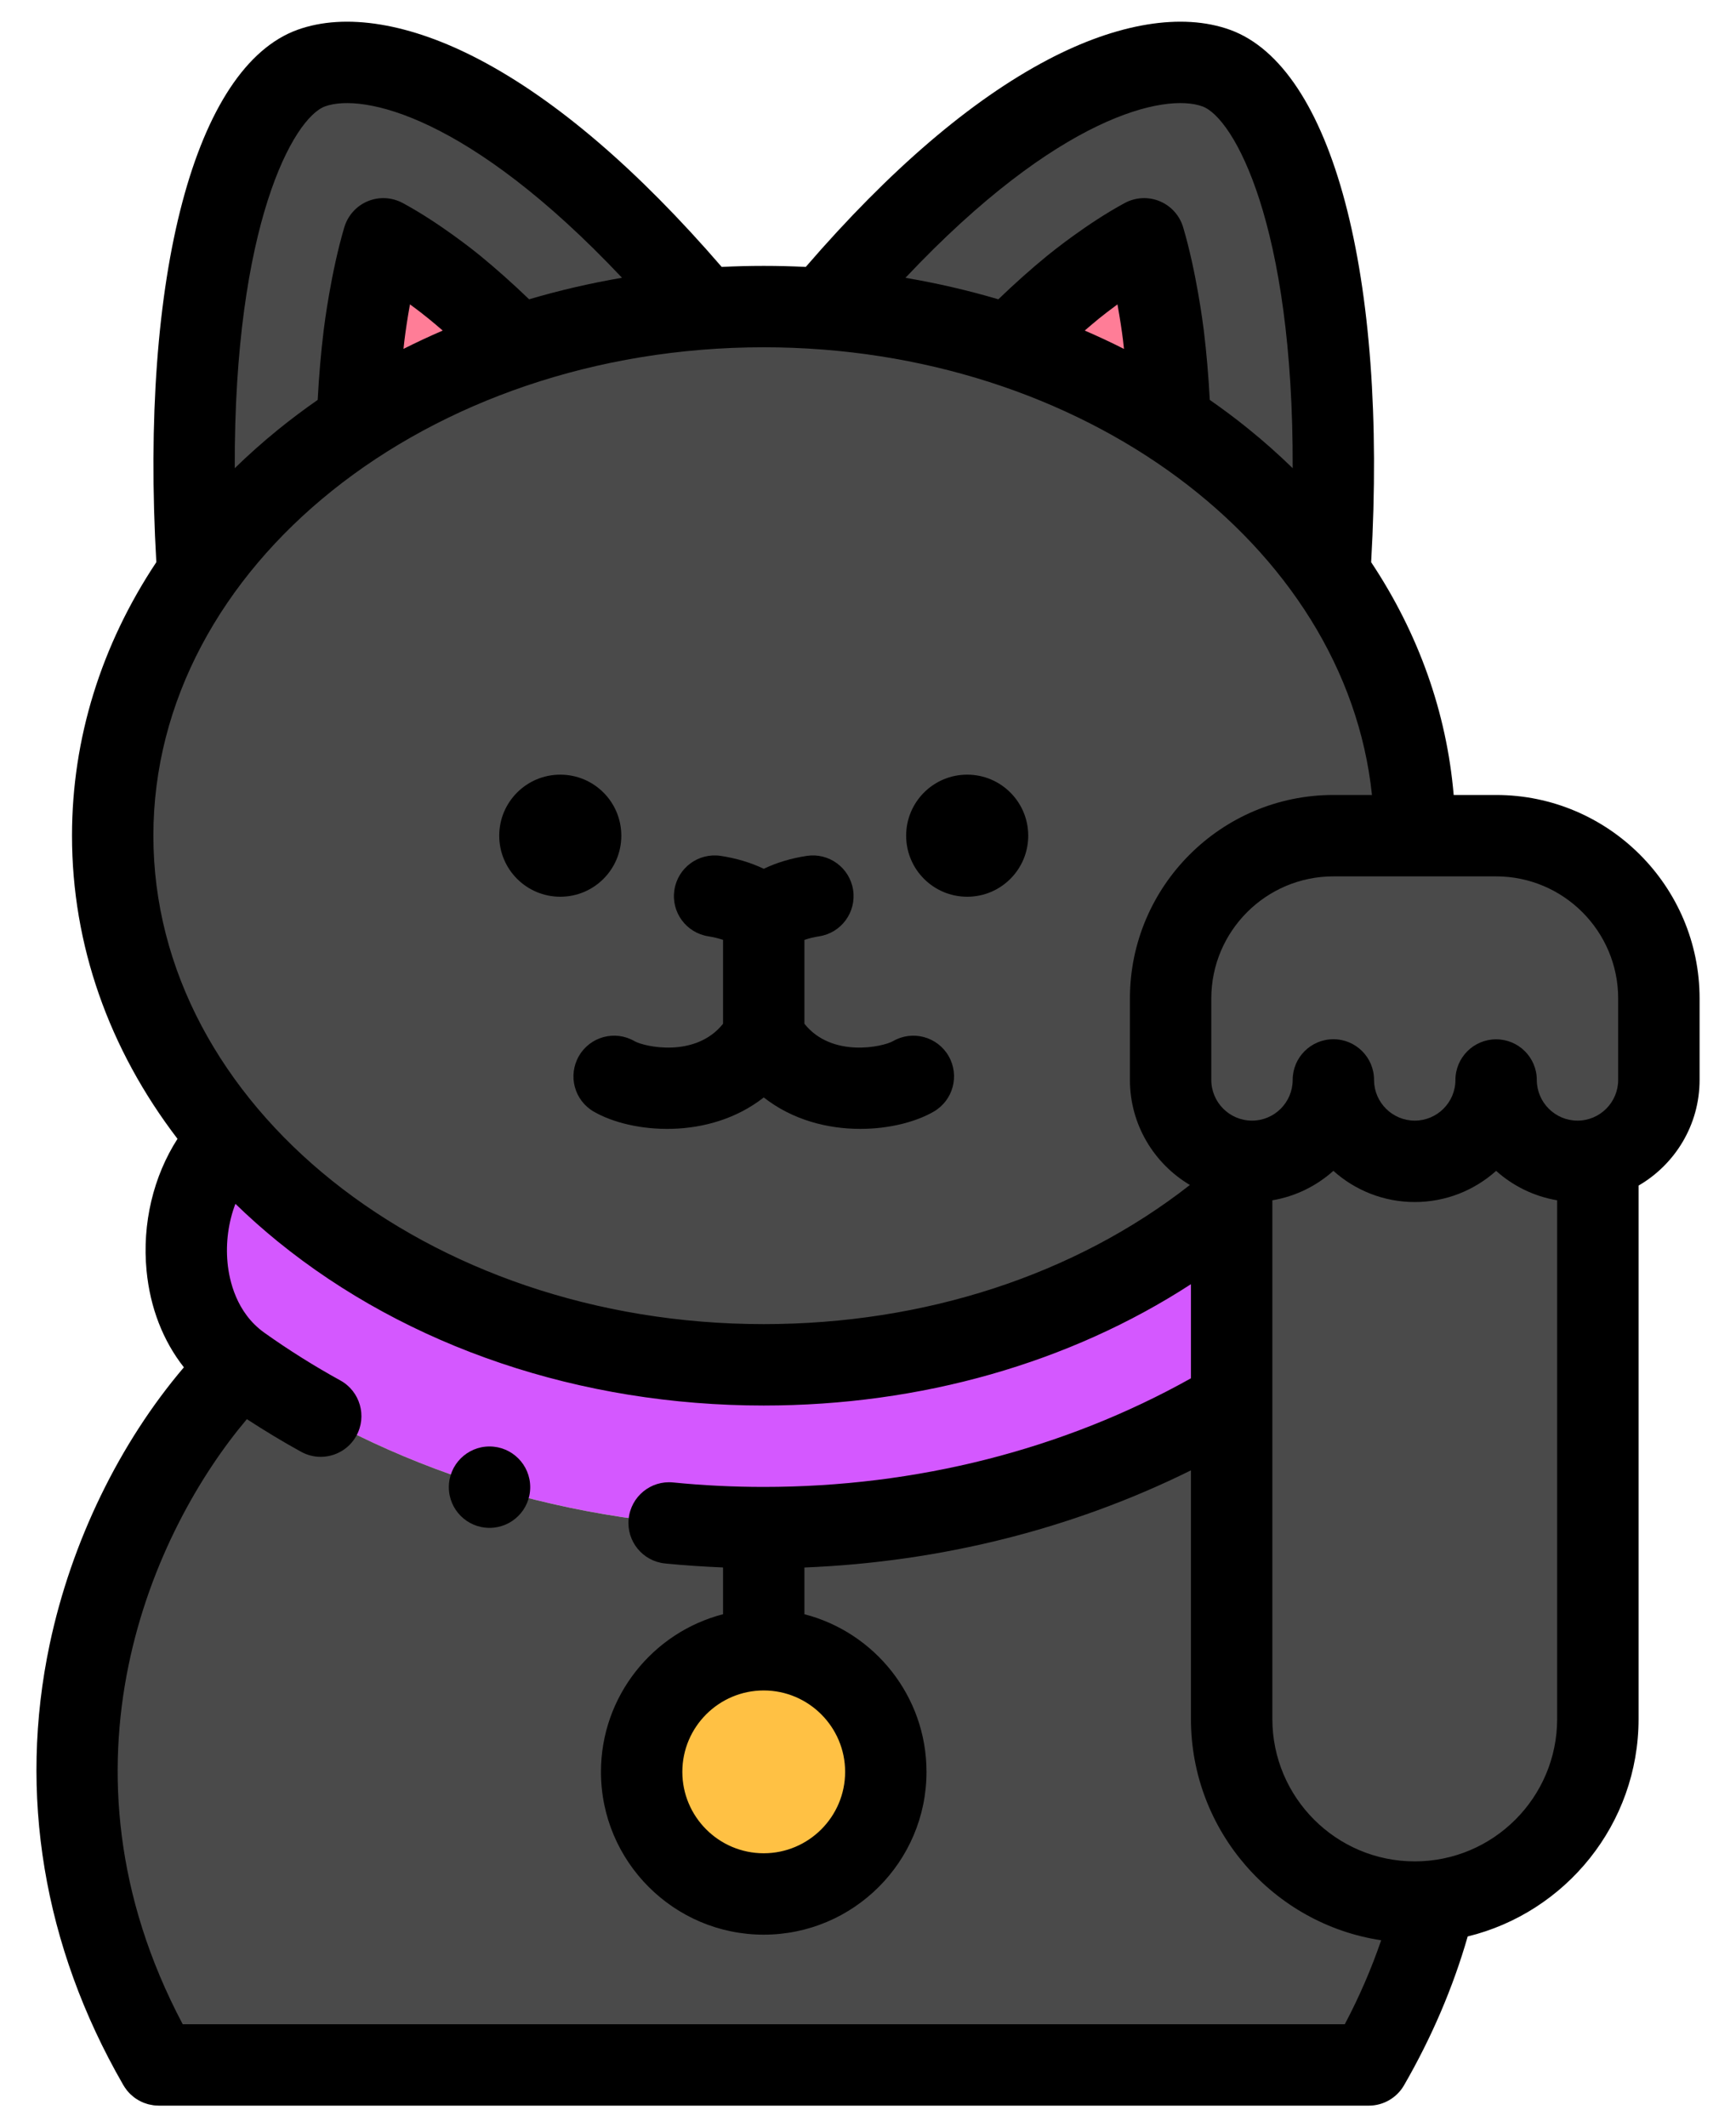 <svg width="40" height="49" viewBox="0 0 40 49" fill="none" xmlns="http://www.w3.org/2000/svg">
<path fill-rule="evenodd" clip-rule="evenodd" d="M8.235 9.726C9.35 9.001 10.595 8.403 11.938 7.959C11.462 7.478 10.973 7.026 10.472 6.616C10.151 6.354 9.457 5.837 8.833 5.501C8.603 6.271 8.447 7.248 8.389 7.723C8.308 8.379 8.259 9.049 8.235 9.726Z" fill="#FF7D97"/>
<path fill-rule="evenodd" clip-rule="evenodd" d="M8.235 9.726C8.259 9.049 8.308 8.379 8.389 7.722C8.447 7.248 8.603 6.271 8.833 5.501C9.458 5.837 10.151 6.354 10.472 6.616C10.973 7.026 11.463 7.478 11.938 7.958C13.279 7.514 14.718 7.223 16.221 7.112C11.925 2.006 8.676 1.026 7.173 1.568C5.54 2.157 4.103 6.254 4.558 13.22C5.503 11.874 6.754 10.688 8.235 9.726Z" fill="#4A4A4A"/>
<path fill-rule="evenodd" clip-rule="evenodd" d="M28.022 1.568C26.52 1.026 23.271 2.006 18.975 7.112C20.477 7.223 21.916 7.514 23.258 7.958C23.733 7.477 24.222 7.026 24.724 6.616C25.044 6.354 25.738 5.837 26.363 5.501C26.592 6.271 26.748 7.248 26.807 7.722C26.887 8.379 26.937 9.049 26.96 9.726C28.441 10.688 29.693 11.874 30.637 13.22C31.093 6.254 29.655 2.157 28.022 1.568Z" fill="#4A4A4A"/>
<path fill-rule="evenodd" clip-rule="evenodd" d="M26.362 5.501C25.738 5.837 25.044 6.354 24.723 6.616C24.222 7.026 23.733 7.478 23.257 7.959C24.6 8.403 25.845 9.001 26.96 9.726C26.936 9.049 26.887 8.379 26.806 7.723C26.748 7.248 26.592 6.271 26.362 5.501Z" fill="#FF7D97"/>
<path fill-rule="evenodd" clip-rule="evenodd" d="M23.257 7.959C21.916 7.514 20.477 7.223 18.974 7.112C18.521 7.079 18.061 7.062 17.597 7.062C17.133 7.062 16.674 7.079 16.22 7.112C14.718 7.223 13.279 7.514 11.937 7.959C10.595 8.404 9.35 9.002 8.235 9.726C6.754 10.689 5.503 11.874 4.558 13.22C3.31 14.998 2.597 17.056 2.597 19.249C2.597 21.842 3.593 24.246 5.292 26.222C8.004 29.375 12.504 31.437 17.597 31.437C21.829 31.437 25.652 30.013 28.379 27.723V26.691C27.57 26.483 26.973 25.748 26.973 24.875V23C26.973 20.937 28.66 19.25 30.723 19.25H32.598C32.598 17.056 31.885 14.998 30.637 13.22C29.692 11.874 28.441 10.689 26.96 9.727C25.845 9.002 24.6 8.404 23.257 7.959Z" fill="#4A4A4A"/>
<path fill-rule="evenodd" clip-rule="evenodd" d="M30.723 19.25C28.66 19.25 26.972 20.938 26.972 23V24.875C26.972 25.749 27.57 26.483 28.379 26.691C28.529 26.73 28.686 26.75 28.848 26.75C29.883 26.75 30.723 25.911 30.723 24.875C30.723 25.911 31.562 26.75 32.598 26.75C33.632 26.75 34.471 25.912 34.473 24.877C34.474 25.912 35.313 26.75 36.348 26.75C36.51 26.75 36.667 26.73 36.816 26.691C37.625 26.483 38.223 25.749 38.223 24.875V23C38.223 20.938 36.535 19.25 34.473 19.25H32.598H30.723Z" fill="#4A4A4A"/>
<path fill-rule="evenodd" clip-rule="evenodd" d="M30.723 24.875C30.723 25.911 29.883 26.75 28.848 26.75C28.686 26.75 28.529 26.73 28.379 26.691V27.723V32.289V39.594C28.379 41.914 30.277 43.813 32.598 43.813C32.755 43.813 32.91 43.804 33.063 43.787C35.166 43.554 36.816 41.757 36.816 39.594V26.691C36.667 26.73 36.51 26.75 36.348 26.75C35.313 26.75 34.474 25.912 34.473 24.877C34.472 25.912 33.633 26.75 32.598 26.75C31.562 26.75 30.723 25.911 30.723 24.875Z" fill="#4A4A4A"/>
<path fill-rule="evenodd" clip-rule="evenodd" d="M28.379 32.288V27.722C25.652 30.012 21.829 31.436 17.597 31.436C12.504 31.436 8.004 29.374 5.292 26.221C3.941 27.572 3.895 30.281 5.544 31.457C8.907 33.857 13.172 35.187 17.597 35.187C21.482 35.187 25.243 34.162 28.379 32.288Z" fill="#D458FF"/>
<path d="M17.598 43.624C19.151 43.624 20.41 42.365 20.41 40.812C20.41 39.258 19.151 37.999 17.598 37.999C16.044 37.999 14.785 39.258 14.785 40.812C14.785 42.365 16.044 43.624 17.598 43.624Z" fill="#FFC144"/>
<path fill-rule="evenodd" clip-rule="evenodd" d="M17.598 38C19.151 38 20.41 39.259 20.41 40.812C20.41 42.366 19.151 43.625 17.598 43.625C16.044 43.625 14.785 42.366 14.785 40.812C14.785 39.259 16.044 38 17.598 38ZM28.379 32.289C25.243 34.162 21.482 35.187 17.598 35.187C13.172 35.187 8.908 33.857 5.544 31.458C2.663 34.339 -0.23 40.832 3.656 47.562H31.539C32.275 46.288 32.767 45.021 33.063 43.786C32.91 43.803 32.755 43.812 32.598 43.812C30.278 43.812 28.379 41.914 28.379 39.593V32.289Z" fill="#4A4A4A"/>
<path d="M34.473 18.311H33.495C33.333 16.409 32.683 14.588 31.593 12.949C31.973 6.345 30.7 1.537 28.34 0.686C27.236 0.288 25.746 0.533 24.144 1.375C22.375 2.304 20.499 3.911 18.566 6.148C18.244 6.132 17.922 6.124 17.597 6.124C17.273 6.124 16.95 6.132 16.629 6.148C14.696 3.911 12.82 2.304 11.051 1.375C9.449 0.533 7.959 0.288 6.855 0.686C4.495 1.537 3.222 6.345 3.602 12.949C2.334 14.856 1.659 17.008 1.659 19.249C1.659 21.762 2.507 24.162 4.09 26.231C3.535 27.093 3.272 28.18 3.377 29.268C3.459 30.123 3.758 30.886 4.237 31.494C2.754 33.235 1.645 35.51 1.145 37.872C0.416 41.319 0.999 44.823 2.831 48.008C2.832 48.009 2.833 48.01 2.833 48.012C2.837 48.018 2.841 48.025 2.844 48.031C2.847 48.036 2.85 48.04 2.853 48.044C2.869 48.071 2.886 48.097 2.905 48.121C2.911 48.13 2.917 48.138 2.923 48.146C2.946 48.174 2.97 48.202 2.995 48.227C3.002 48.233 3.009 48.239 3.016 48.246C3.036 48.265 3.057 48.282 3.078 48.299C3.089 48.307 3.099 48.315 3.109 48.323C3.131 48.339 3.154 48.353 3.178 48.367C3.185 48.372 3.193 48.377 3.201 48.381C3.233 48.399 3.266 48.415 3.3 48.429C3.305 48.431 3.31 48.433 3.315 48.435C3.344 48.446 3.374 48.456 3.405 48.465C3.415 48.467 3.424 48.47 3.434 48.472C3.461 48.478 3.488 48.484 3.516 48.488C3.526 48.49 3.536 48.492 3.546 48.493C3.58 48.496 3.613 48.499 3.647 48.499C3.651 48.499 3.654 48.5 3.657 48.5C3.658 48.5 3.659 48.5 3.66 48.5H31.539C31.874 48.5 32.184 48.321 32.351 48.031C32.99 46.924 33.482 45.773 33.818 44.603C36.074 44.053 37.755 42.016 37.755 39.593V27.308C38.594 26.821 39.161 25.913 39.161 24.874V22.999C39.161 20.414 37.058 18.311 34.473 18.311ZM37.285 22.999V24.874C37.285 25.391 36.865 25.812 36.348 25.812C35.832 25.812 35.411 25.392 35.41 24.875C35.41 24.358 34.99 23.939 34.473 23.939C33.956 23.939 33.536 24.358 33.535 24.875C33.535 25.392 33.114 25.812 32.598 25.812C32.085 25.812 31.666 25.397 31.66 24.885C31.66 24.881 31.66 24.878 31.66 24.874H31.66C31.66 24.874 31.66 24.874 31.66 24.874C31.66 24.356 31.241 23.937 30.723 23.937C30.205 23.937 29.785 24.357 29.785 24.874C29.785 25.391 29.365 25.812 28.848 25.812C28.331 25.812 27.91 25.391 27.91 24.874V22.999C27.91 21.448 29.172 20.186 30.723 20.186H34.473C36.024 20.186 37.285 21.448 37.285 22.999ZM27.704 2.45C28.427 2.711 29.805 5.169 29.785 10.784C29.462 10.469 29.119 10.164 28.756 9.871C28.471 9.641 28.177 9.421 27.875 9.211C27.845 8.659 27.8 8.121 27.737 7.608C27.72 7.473 27.566 6.258 27.261 5.233C27.18 4.963 26.982 4.743 26.722 4.635C26.462 4.527 26.166 4.542 25.918 4.675C25.061 5.136 24.223 5.814 24.13 5.89C23.758 6.194 23.38 6.531 23.003 6.894C22.306 6.688 21.592 6.523 20.863 6.399C24.401 2.647 26.849 2.142 27.704 2.45ZM25.898 8.037C25.602 7.887 25.3 7.746 24.994 7.614C25.102 7.52 25.209 7.43 25.316 7.342C25.415 7.262 25.567 7.143 25.748 7.011C25.808 7.343 25.852 7.64 25.876 7.837C25.884 7.902 25.891 7.97 25.898 8.037ZM7.491 2.45C8.345 2.143 10.794 2.647 14.332 6.398C13.603 6.523 12.888 6.688 12.192 6.894C11.814 6.531 11.436 6.194 11.065 5.89C10.972 5.814 10.134 5.136 9.277 4.675C9.028 4.542 8.733 4.527 8.473 4.635C8.213 4.743 8.015 4.963 7.934 5.233C7.629 6.258 7.474 7.473 7.458 7.608C7.395 8.121 7.349 8.659 7.32 9.211C7.004 9.431 6.696 9.662 6.399 9.903C6.051 10.186 5.721 10.48 5.409 10.784C5.39 5.169 6.767 2.711 7.491 2.45ZM10.201 7.614C9.894 7.746 9.593 7.887 9.297 8.036C9.304 7.97 9.311 7.902 9.319 7.837C9.343 7.64 9.386 7.343 9.446 7.011C9.628 7.143 9.78 7.262 9.878 7.342C9.985 7.43 10.093 7.52 10.201 7.614ZM17.597 7.999C24.936 7.999 31.012 12.551 31.612 18.311H30.723C28.138 18.311 26.035 20.414 26.035 22.999V24.874C26.035 25.903 26.591 26.804 27.417 27.294C24.774 29.364 21.305 30.499 17.597 30.499C9.843 30.499 3.534 25.453 3.534 19.249C3.534 13.046 9.843 7.999 17.597 7.999ZM30.986 46.625H4.21C1.052 40.662 3.538 35.232 5.688 32.688C6.093 32.951 6.51 33.204 6.937 33.439C7.08 33.518 7.236 33.556 7.389 33.556C7.719 33.556 8.04 33.381 8.211 33.071C8.461 32.618 8.296 32.047 7.843 31.797C7.233 31.461 6.642 31.09 6.088 30.695C5.443 30.234 5.282 29.491 5.243 29.088C5.198 28.619 5.265 28.145 5.424 27.728C5.732 28.027 6.056 28.316 6.399 28.595C9.399 31.032 13.376 32.374 17.597 32.374C21.218 32.374 24.647 31.392 27.441 29.579V31.747C24.513 33.385 21.119 34.249 17.597 34.249C16.904 34.249 16.202 34.215 15.51 34.146C14.994 34.094 14.536 34.471 14.485 34.986C14.433 35.501 14.809 35.961 15.325 36.012C15.767 36.056 16.214 36.085 16.66 36.104V37.181C15.044 37.598 13.847 39.068 13.847 40.812C13.847 42.88 15.53 44.562 17.597 44.562C19.665 44.562 21.348 42.88 21.348 40.812C21.348 39.068 20.151 37.598 18.535 37.181V36.105C21.683 35.978 24.721 35.214 27.441 33.867V39.593C27.441 42.173 29.346 44.317 31.824 44.691C31.6 45.345 31.321 45.991 30.986 46.625ZM17.597 38.937C18.631 38.937 19.473 39.778 19.473 40.812C19.473 41.846 18.631 42.687 17.597 42.687C16.564 42.687 15.722 41.846 15.722 40.812C15.722 39.778 16.564 38.937 17.597 38.937ZM32.598 42.874C30.788 42.874 29.317 41.403 29.317 39.593V27.647C29.851 27.557 30.335 27.316 30.723 26.969C31.221 27.415 31.878 27.687 32.598 27.687C33.317 27.687 33.975 27.415 34.473 26.969C34.86 27.316 35.345 27.557 35.879 27.647V39.593C35.879 41.403 34.407 42.874 32.598 42.874Z" fill="black"/>
<path d="M22.286 20.655C23.062 20.655 23.692 20.026 23.692 19.249C23.692 18.472 23.062 17.843 22.286 17.843H22.285C21.508 17.843 20.879 18.472 20.879 19.249C20.879 20.026 21.509 20.655 22.286 20.655Z" fill="black"/>
<path d="M12.91 20.655C13.687 20.655 14.316 20.026 14.316 19.249C14.316 18.472 13.687 17.843 12.91 17.843H12.909C12.133 17.843 11.503 18.472 11.503 19.249C11.503 20.026 12.133 20.655 12.91 20.655Z" fill="black"/>
<path d="M13.339 24.324C13.08 24.773 13.233 25.346 13.682 25.605C14.546 26.104 16.332 26.27 17.598 25.278C18.265 25.801 19.077 26.002 19.822 26.002C20.49 26.002 21.105 25.841 21.513 25.605C21.962 25.346 22.116 24.773 21.857 24.324C21.598 23.876 21.025 23.722 20.576 23.981C20.35 24.111 19.169 24.376 18.535 23.581V21.649C18.635 21.614 18.746 21.587 18.872 21.567C19.384 21.489 19.735 21.011 19.657 20.499C19.578 19.987 19.1 19.636 18.588 19.714C18.227 19.769 17.896 19.869 17.598 20.011C17.299 19.869 16.968 19.769 16.607 19.714C16.096 19.636 15.617 19.987 15.539 20.499C15.46 21.011 15.812 21.489 16.324 21.567C16.449 21.587 16.56 21.614 16.66 21.649V23.581C16.026 24.376 14.845 24.111 14.619 23.981C14.171 23.722 13.598 23.875 13.339 24.324Z" fill="black"/>
<path d="M11.279 33.317H11.279C10.761 33.317 10.342 33.737 10.342 34.255C10.342 34.773 10.762 35.192 11.279 35.192C11.797 35.192 12.217 34.773 12.217 34.255C12.217 33.737 11.797 33.317 11.279 33.317Z" fill="black"/>
</svg>
